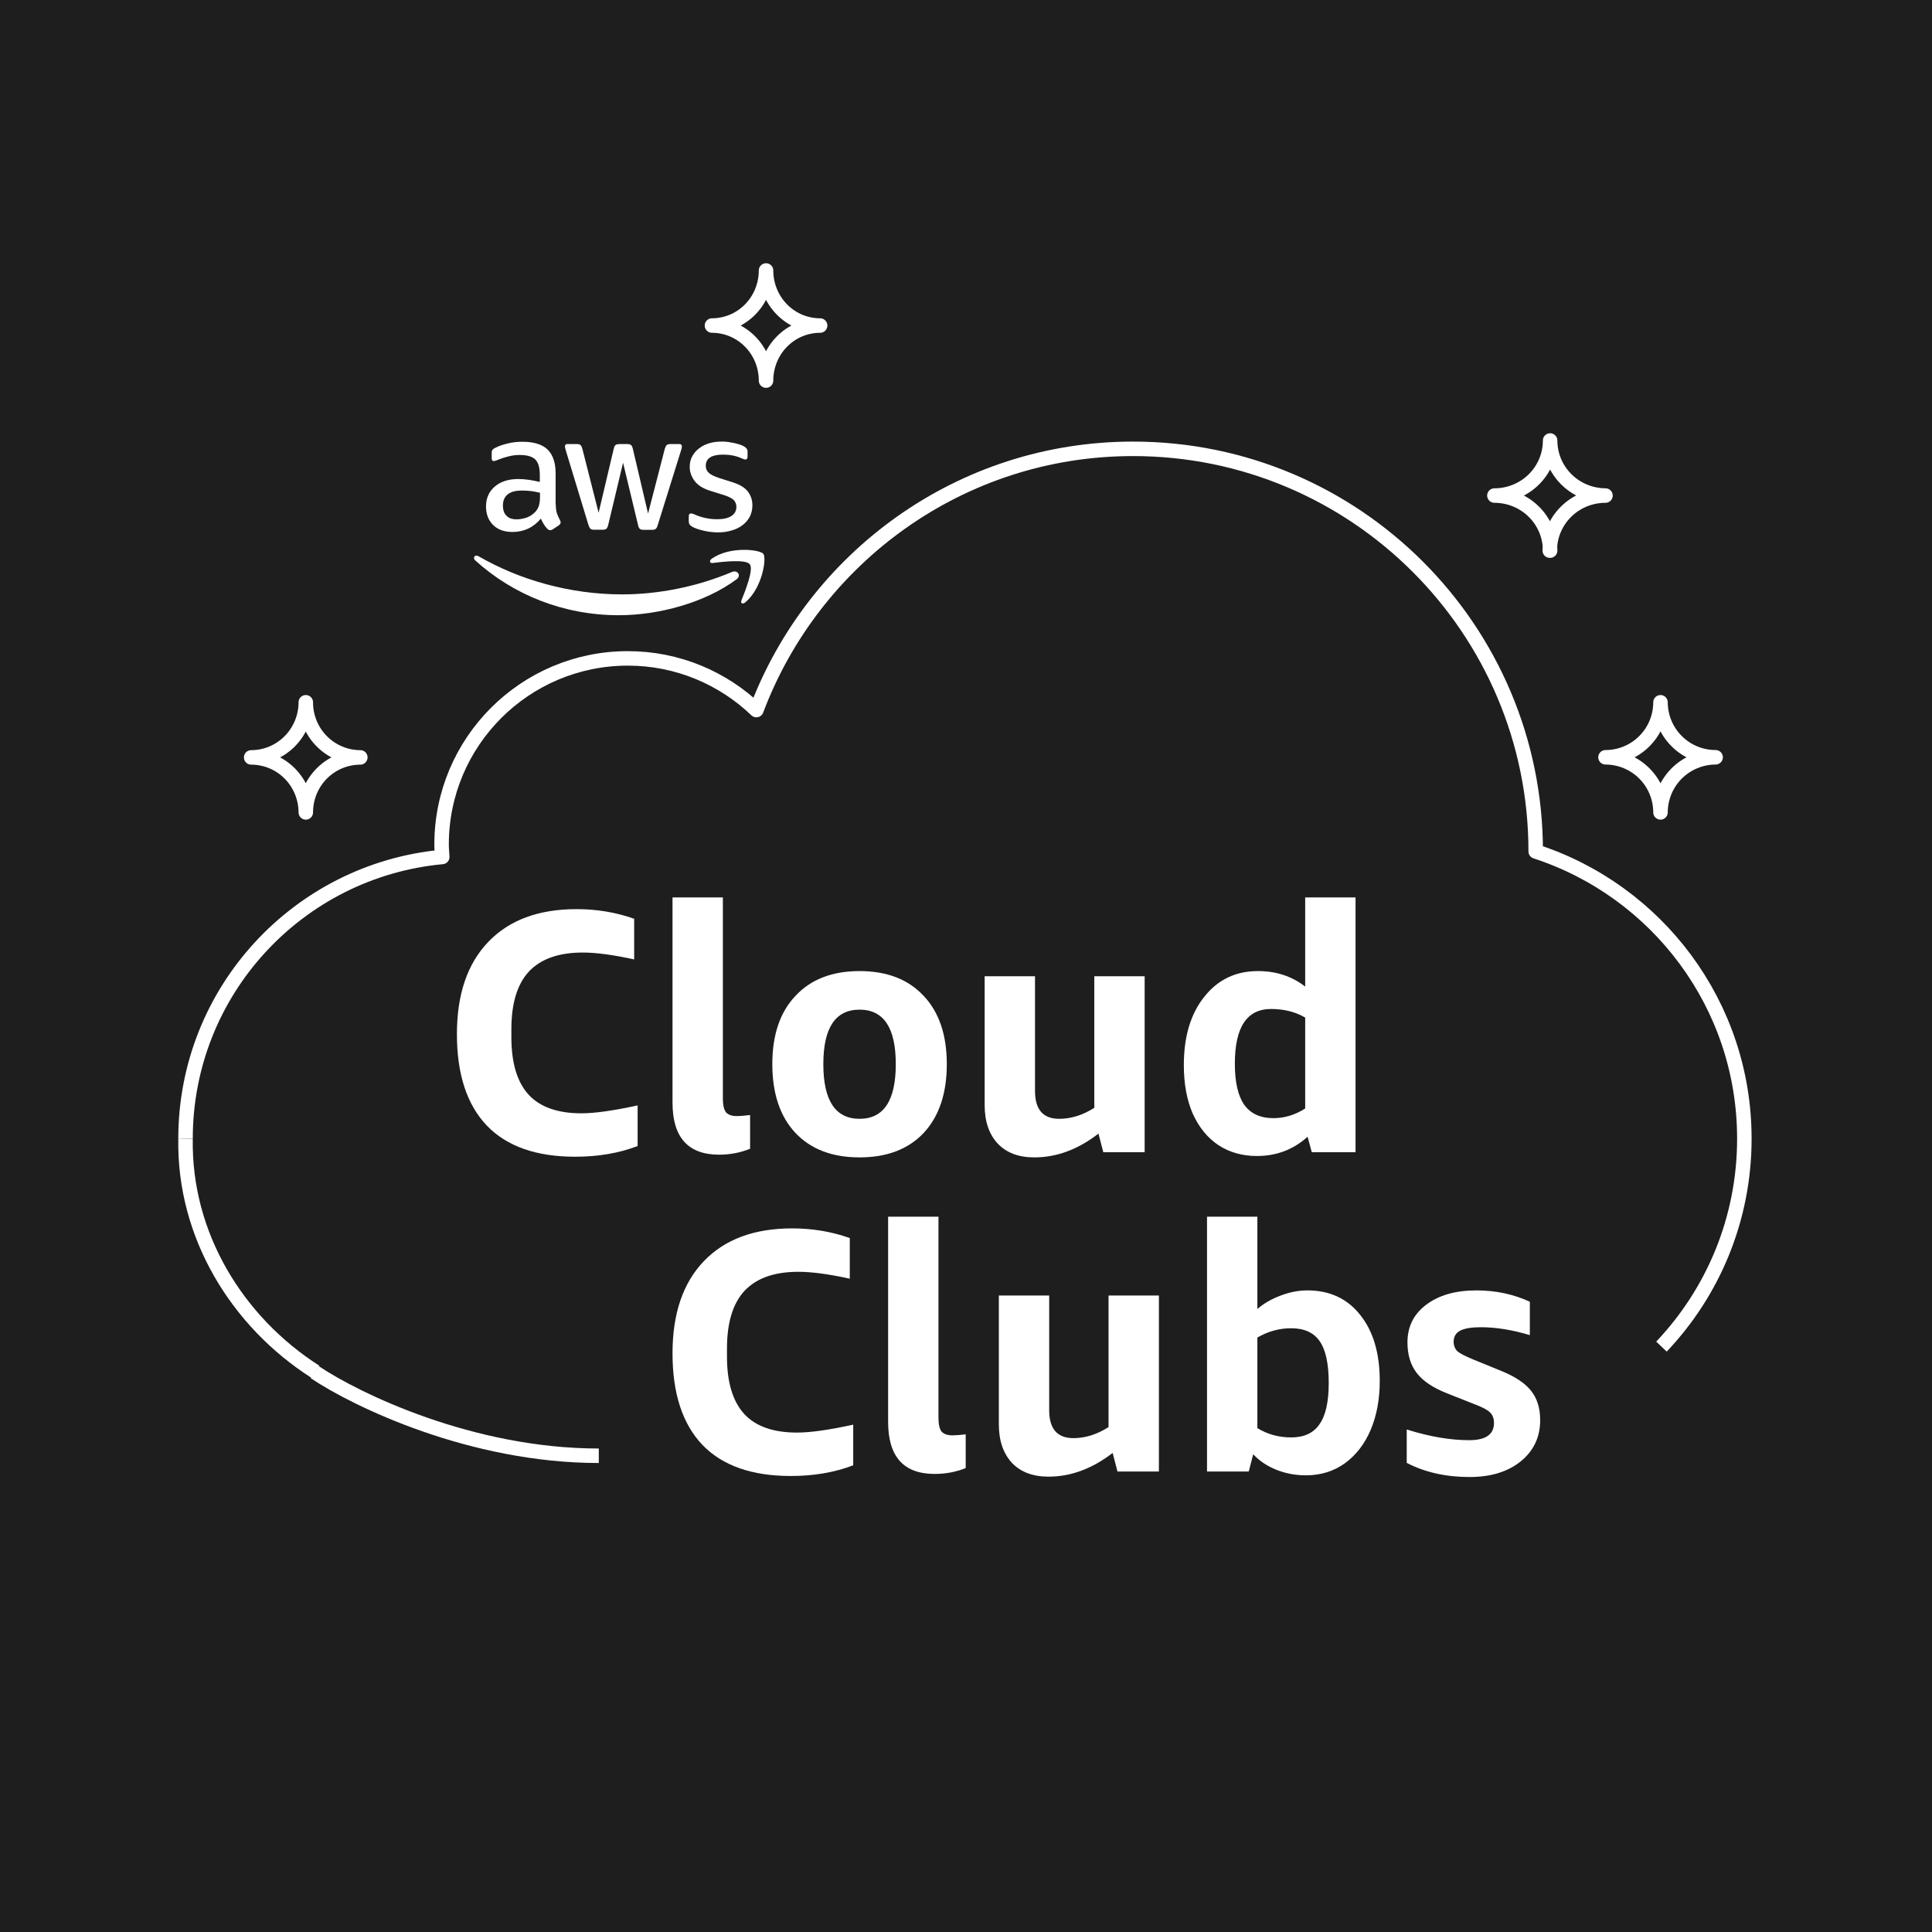 <svg width="32" height="32" viewBox="0 0 32 32" fill="none" xmlns="http://www.w3.org/2000/svg">
<rect width="32" height="32" fill="#1E1E1E"/>
<path d="M27.503 13.456C27.503 13.214 27.407 12.982 27.236 12.811C27.066 12.64 26.834 12.544 26.592 12.543C26.834 12.543 27.066 12.447 27.236 12.276C27.407 12.105 27.503 11.874 27.503 11.632C27.504 11.874 27.6 12.106 27.771 12.276C27.942 12.447 28.174 12.543 28.416 12.543C28.174 12.544 27.942 12.64 27.771 12.811C27.6 12.982 27.504 13.214 27.503 13.456Z" stroke="white" stroke-width="0.24" stroke-linejoin="round"/>
<path d="M25.675 9.12C25.675 8.878 25.578 8.646 25.405 8.475C25.232 8.304 24.997 8.208 24.752 8.208C24.997 8.208 25.232 8.112 25.405 7.941C25.578 7.77 25.675 7.538 25.675 7.296C25.675 7.537 25.771 7.768 25.943 7.939C26.115 8.11 26.348 8.206 26.592 8.208C26.347 8.208 26.112 8.304 25.939 8.475C25.766 8.646 25.669 8.878 25.669 9.12H25.675Z" stroke="white" stroke-width="0.24" stroke-linejoin="round"/>
<path d="M5.224 22.721C3.932 21.896 3.045 20.463 3.073 18.86" stroke="white" stroke-width="0.24" stroke-linejoin="round"/>
<path d="M5.214 22.728C5.902 23.189 7.806 24.112 9.918 24.112" stroke="white" stroke-width="0.24"/>
<path d="M3.073 18.86C3.073 16.419 4.939 14.416 7.325 14.194C7.322 14.125 7.314 14.057 7.314 13.988C7.314 12.285 8.696 10.905 10.399 10.905C11.226 10.905 11.975 11.232 12.528 11.761C13.478 9.237 15.909 7.434 18.767 7.434C22.45 7.434 25.436 10.419 25.436 14.1V14.103C27.442 14.755 28.892 16.638 28.892 18.86C28.892 20.194 28.37 21.407 27.519 22.304" stroke="white" stroke-width="0.24" stroke-linejoin="round"/>
<path d="M10.561 18.982C10.252 19.1 9.908 19.159 9.527 19.159C8.883 19.159 8.396 18.988 8.065 18.645C7.734 18.299 7.568 17.794 7.568 17.128C7.568 16.47 7.741 15.961 8.088 15.6C8.434 15.239 8.921 15.058 9.55 15.058C9.885 15.058 10.203 15.111 10.504 15.218V15.891C10.157 15.815 9.873 15.777 9.653 15.777C9.257 15.777 8.96 15.881 8.762 16.09C8.567 16.299 8.47 16.619 8.47 17.048V17.18C8.47 17.605 8.565 17.923 8.756 18.132C8.946 18.337 9.238 18.44 9.63 18.44C9.851 18.44 10.161 18.396 10.561 18.309V18.982Z" fill="white"/>
<path d="M12.424 19.027C12.264 19.092 12.093 19.125 11.91 19.125C11.396 19.125 11.139 18.837 11.139 18.263V14.864H11.973V18.195C11.973 18.301 11.99 18.377 12.024 18.423C12.062 18.465 12.123 18.486 12.207 18.486C12.26 18.486 12.333 18.48 12.424 18.468V19.027Z" fill="white"/>
<path d="M14.237 19.17C13.784 19.17 13.43 19.035 13.175 18.765C12.919 18.491 12.792 18.111 12.792 17.625C12.792 17.142 12.919 16.765 13.175 16.495C13.43 16.221 13.784 16.084 14.237 16.084C14.69 16.084 15.044 16.221 15.299 16.495C15.554 16.765 15.682 17.142 15.682 17.625C15.682 18.111 15.554 18.491 15.299 18.765C15.044 19.035 14.69 19.17 14.237 19.17ZM14.237 18.531C14.637 18.531 14.837 18.229 14.837 17.625C14.837 17.024 14.637 16.723 14.237 16.723C13.837 16.723 13.637 17.024 13.637 17.625C13.637 18.229 13.837 18.531 14.237 18.531Z" fill="white"/>
<path d="M18.274 19.084L18.194 18.776C17.855 19.039 17.501 19.17 17.131 19.17C16.872 19.17 16.671 19.094 16.526 18.942C16.381 18.786 16.309 18.573 16.309 18.303V16.17H17.143V18.069C17.143 18.377 17.276 18.531 17.543 18.531C17.741 18.531 17.935 18.47 18.125 18.349V16.17H18.959V19.084H18.274Z" fill="white"/>
<path d="M21.727 19.084L21.658 18.828C21.422 19.041 21.142 19.147 20.819 19.147C20.579 19.147 20.368 19.088 20.185 18.97C20.002 18.849 19.859 18.674 19.756 18.446C19.657 18.218 19.608 17.95 19.608 17.642C19.608 17.17 19.72 16.794 19.945 16.512C20.169 16.227 20.466 16.084 20.836 16.084C21.137 16.084 21.398 16.17 21.618 16.341V14.864H22.452V19.084H21.727ZM21.093 18.52C21.276 18.52 21.451 18.467 21.618 18.36V16.854C21.455 16.759 21.266 16.712 21.053 16.712C20.851 16.712 20.701 16.788 20.602 16.94C20.503 17.088 20.453 17.315 20.453 17.619C20.453 17.923 20.505 18.149 20.607 18.297C20.714 18.446 20.876 18.52 21.093 18.52Z" fill="white"/>
<path d="M14.132 24.27C13.823 24.388 13.479 24.447 13.098 24.447C12.454 24.447 11.967 24.276 11.636 23.934C11.305 23.587 11.139 23.082 11.139 22.416C11.139 21.759 11.312 21.249 11.659 20.888C12.005 20.527 12.492 20.346 13.121 20.346C13.456 20.346 13.774 20.399 14.075 20.506V21.179C13.728 21.103 13.444 21.065 13.224 21.065C12.828 21.065 12.531 21.169 12.333 21.379C12.138 21.588 12.041 21.907 12.041 22.337V22.468C12.041 22.894 12.136 23.211 12.327 23.42C12.517 23.626 12.809 23.728 13.201 23.728C13.422 23.728 13.732 23.684 14.132 23.597V24.27Z" fill="white"/>
<path d="M15.995 24.316C15.835 24.38 15.664 24.413 15.481 24.413C14.967 24.413 14.71 24.126 14.71 23.552V20.152H15.544V23.483C15.544 23.59 15.561 23.666 15.595 23.711C15.633 23.753 15.694 23.774 15.778 23.774C15.831 23.774 15.904 23.768 15.995 23.757V24.316Z" fill="white"/>
<path d="M18.509 24.373L18.429 24.065C18.09 24.327 17.736 24.458 17.367 24.458C17.108 24.458 16.906 24.382 16.761 24.23C16.617 24.074 16.544 23.861 16.544 23.591V21.458H17.378V23.358C17.378 23.666 17.512 23.82 17.778 23.82C17.976 23.82 18.17 23.759 18.361 23.637V21.458H19.195V24.373H18.509Z" fill="white"/>
<path d="M19.992 24.373V20.152H20.826V21.681C20.936 21.586 21.066 21.512 21.214 21.458C21.363 21.401 21.509 21.373 21.654 21.373C22.023 21.373 22.314 21.508 22.528 21.778C22.745 22.048 22.853 22.413 22.853 22.873C22.853 23.173 22.804 23.441 22.705 23.677C22.606 23.913 22.463 24.099 22.276 24.236C22.09 24.369 21.875 24.436 21.631 24.436C21.456 24.436 21.292 24.405 21.14 24.344C20.988 24.283 20.86 24.198 20.757 24.087L20.683 24.373H19.992ZM21.386 22C21.188 22 21.001 22.052 20.826 22.154V23.654C20.993 23.757 21.18 23.808 21.386 23.808C21.599 23.808 21.755 23.736 21.854 23.591C21.957 23.447 22.008 23.219 22.008 22.907C22.008 22.591 21.959 22.361 21.86 22.217C21.761 22.072 21.602 22 21.386 22Z" fill="white"/>
<path d="M24.745 23.569C24.745 23.492 24.722 23.434 24.677 23.392C24.635 23.35 24.547 23.304 24.414 23.255L23.968 23.078C23.736 22.987 23.569 22.875 23.466 22.742C23.363 22.608 23.312 22.439 23.312 22.234C23.312 21.975 23.414 21.768 23.62 21.612C23.829 21.453 24.107 21.373 24.454 21.373C24.774 21.373 25.069 21.436 25.339 21.561V22.114C25.05 22.027 24.779 21.983 24.528 21.983C24.372 21.983 24.258 22.002 24.185 22.04C24.113 22.078 24.077 22.139 24.077 22.223C24.077 22.287 24.098 22.34 24.14 22.382C24.185 22.42 24.279 22.468 24.42 22.525L24.854 22.702C25.09 22.797 25.257 22.907 25.356 23.032C25.459 23.158 25.51 23.321 25.51 23.523C25.51 23.804 25.402 24.032 25.185 24.207C24.972 24.378 24.69 24.464 24.34 24.464C23.947 24.464 23.601 24.386 23.3 24.23V23.677C23.677 23.795 24.022 23.854 24.334 23.854C24.608 23.854 24.745 23.759 24.745 23.569Z" fill="white"/>
<path d="M12.688 6.304C12.688 6.062 12.594 5.83 12.426 5.659C12.258 5.488 12.03 5.392 11.792 5.392C11.91 5.392 12.026 5.368 12.135 5.323C12.244 5.277 12.342 5.21 12.426 5.125C12.509 5.04 12.575 4.94 12.62 4.829C12.665 4.718 12.688 4.6 12.688 4.48C12.688 4.6 12.711 4.718 12.756 4.829C12.801 4.94 12.867 5.04 12.95 5.125C13.034 5.21 13.132 5.277 13.241 5.323C13.35 5.368 13.466 5.392 13.584 5.392C13.346 5.392 13.118 5.488 12.95 5.659C12.782 5.83 12.688 6.062 12.688 6.304Z" stroke="white" stroke-width="0.24" stroke-linejoin="round"/>
<path d="M5.065 13.454C5.064 13.213 4.968 12.982 4.799 12.811C4.629 12.64 4.399 12.545 4.16 12.545C4.4 12.545 4.63 12.449 4.8 12.277C4.969 12.106 5.065 11.874 5.065 11.632C5.064 11.752 5.088 11.87 5.133 11.981C5.178 12.092 5.245 12.193 5.329 12.277C5.413 12.362 5.512 12.429 5.622 12.475C5.732 12.521 5.849 12.545 5.968 12.545C5.728 12.545 5.499 12.641 5.329 12.812C5.16 12.983 5.065 13.214 5.065 13.456V13.454Z" stroke="white" stroke-width="0.24" stroke-linejoin="round"/>
<path d="M9.206 8.358C9.206 8.418 9.213 8.466 9.224 8.501C9.237 8.536 9.253 8.574 9.275 8.616C9.283 8.629 9.286 8.642 9.286 8.653C9.286 8.669 9.277 8.685 9.256 8.701L9.155 8.768C9.141 8.778 9.126 8.782 9.114 8.782C9.098 8.782 9.082 8.774 9.066 8.76C9.043 8.736 9.024 8.71 9.008 8.685C8.992 8.658 8.976 8.627 8.958 8.59C8.834 8.738 8.677 8.811 8.488 8.811C8.354 8.811 8.246 8.773 8.168 8.696C8.09 8.619 8.05 8.517 8.05 8.389C8.05 8.253 8.098 8.142 8.195 8.059C8.293 7.976 8.422 7.934 8.587 7.934C8.642 7.934 8.698 7.939 8.757 7.947C8.816 7.955 8.877 7.968 8.941 7.982V7.866C8.941 7.744 8.915 7.659 8.866 7.61C8.814 7.56 8.728 7.536 8.605 7.536C8.549 7.536 8.491 7.542 8.432 7.557C8.373 7.571 8.315 7.589 8.259 7.611C8.234 7.622 8.214 7.629 8.203 7.632C8.192 7.635 8.184 7.637 8.178 7.637C8.155 7.637 8.144 7.621 8.144 7.587V7.509C8.144 7.483 8.147 7.464 8.155 7.453C8.163 7.442 8.178 7.43 8.2 7.419C8.256 7.39 8.323 7.366 8.402 7.347C8.48 7.326 8.563 7.317 8.651 7.317C8.842 7.317 8.981 7.36 9.07 7.446C9.158 7.533 9.203 7.664 9.203 7.84V8.358H9.206ZM8.557 8.602C8.61 8.602 8.664 8.592 8.722 8.573C8.779 8.554 8.83 8.518 8.874 8.47C8.899 8.44 8.918 8.406 8.928 8.368C8.938 8.33 8.944 8.283 8.944 8.229V8.162C8.898 8.15 8.848 8.141 8.797 8.134C8.746 8.128 8.696 8.125 8.646 8.125C8.539 8.125 8.461 8.146 8.408 8.189C8.355 8.232 8.33 8.293 8.33 8.373C8.33 8.448 8.349 8.504 8.389 8.542C8.427 8.582 8.483 8.602 8.557 8.602ZM9.842 8.774C9.813 8.774 9.794 8.77 9.781 8.758C9.768 8.749 9.757 8.726 9.747 8.696L9.371 7.459C9.362 7.427 9.357 7.406 9.357 7.395C9.357 7.37 9.37 7.355 9.395 7.355H9.552C9.582 7.355 9.603 7.36 9.614 7.371C9.627 7.381 9.637 7.403 9.646 7.434L9.915 8.493L10.165 7.434C10.173 7.402 10.182 7.381 10.195 7.371C10.208 7.362 10.23 7.355 10.259 7.355H10.387C10.418 7.355 10.438 7.36 10.451 7.371C10.464 7.381 10.475 7.403 10.482 7.434L10.734 8.506L11.011 7.434C11.021 7.402 11.032 7.381 11.043 7.371C11.056 7.362 11.077 7.355 11.106 7.355H11.254C11.28 7.355 11.294 7.368 11.294 7.395C11.294 7.403 11.293 7.411 11.291 7.421C11.29 7.43 11.286 7.443 11.28 7.461L10.894 8.698C10.885 8.73 10.874 8.75 10.861 8.76C10.848 8.77 10.827 8.776 10.8 8.776H10.662C10.632 8.776 10.611 8.771 10.598 8.76C10.586 8.749 10.574 8.728 10.568 8.696L10.32 7.664L10.074 8.694C10.066 8.726 10.056 8.747 10.043 8.758C10.03 8.77 10.008 8.774 9.979 8.774H9.842ZM11.898 8.818C11.814 8.818 11.731 8.808 11.651 8.789C11.571 8.77 11.509 8.749 11.467 8.725C11.442 8.71 11.424 8.694 11.418 8.68C11.411 8.666 11.408 8.65 11.408 8.635V8.554C11.408 8.52 11.421 8.504 11.445 8.504C11.454 8.504 11.464 8.506 11.474 8.509C11.483 8.512 11.498 8.518 11.514 8.525C11.568 8.549 11.627 8.568 11.69 8.581C11.754 8.594 11.816 8.6 11.88 8.6C11.981 8.6 12.059 8.582 12.114 8.547C12.168 8.512 12.197 8.461 12.197 8.395C12.197 8.35 12.182 8.314 12.154 8.283C12.125 8.253 12.07 8.226 11.992 8.2L11.76 8.128C11.643 8.091 11.557 8.037 11.504 7.965C11.451 7.894 11.424 7.816 11.424 7.733C11.424 7.666 11.438 7.606 11.467 7.555C11.496 7.504 11.534 7.459 11.582 7.424C11.63 7.387 11.685 7.36 11.749 7.341C11.813 7.322 11.88 7.314 11.95 7.314C11.986 7.314 12.022 7.315 12.058 7.32C12.094 7.325 12.128 7.331 12.162 7.338C12.194 7.346 12.224 7.354 12.253 7.363C12.282 7.373 12.304 7.382 12.32 7.392C12.342 7.405 12.358 7.418 12.368 7.432C12.378 7.445 12.382 7.462 12.382 7.485V7.56C12.382 7.594 12.37 7.611 12.346 7.611C12.333 7.611 12.312 7.605 12.285 7.592C12.194 7.55 12.091 7.53 11.978 7.53C11.886 7.53 11.814 7.544 11.765 7.574C11.715 7.605 11.69 7.651 11.69 7.717C11.69 7.762 11.706 7.8 11.738 7.83C11.77 7.861 11.829 7.891 11.914 7.918L12.141 7.99C12.256 8.027 12.339 8.078 12.389 8.144C12.438 8.21 12.462 8.285 12.462 8.368C12.462 8.437 12.448 8.499 12.421 8.554C12.392 8.608 12.354 8.656 12.304 8.694C12.254 8.734 12.195 8.763 12.126 8.784C12.054 8.806 11.979 8.818 11.898 8.818Z" fill="white"/>
<path d="M12.2 9.595C11.674 9.984 10.909 10.19 10.251 10.19C9.329 10.19 8.499 9.85 7.872 9.283C7.822 9.238 7.867 9.178 7.926 9.213C8.605 9.606 9.441 9.845 10.307 9.845C10.891 9.845 11.533 9.723 12.123 9.474C12.211 9.434 12.286 9.531 12.2 9.595Z" fill="white"/>
<path d="M12.419 9.346C12.352 9.259 11.974 9.304 11.803 9.325C11.752 9.331 11.744 9.286 11.79 9.253C12.091 9.042 12.586 9.102 12.643 9.173C12.701 9.245 12.627 9.739 12.346 9.976C12.302 10.013 12.261 9.994 12.28 9.946C12.344 9.787 12.486 9.43 12.419 9.346Z" fill="white"/>
</svg>
